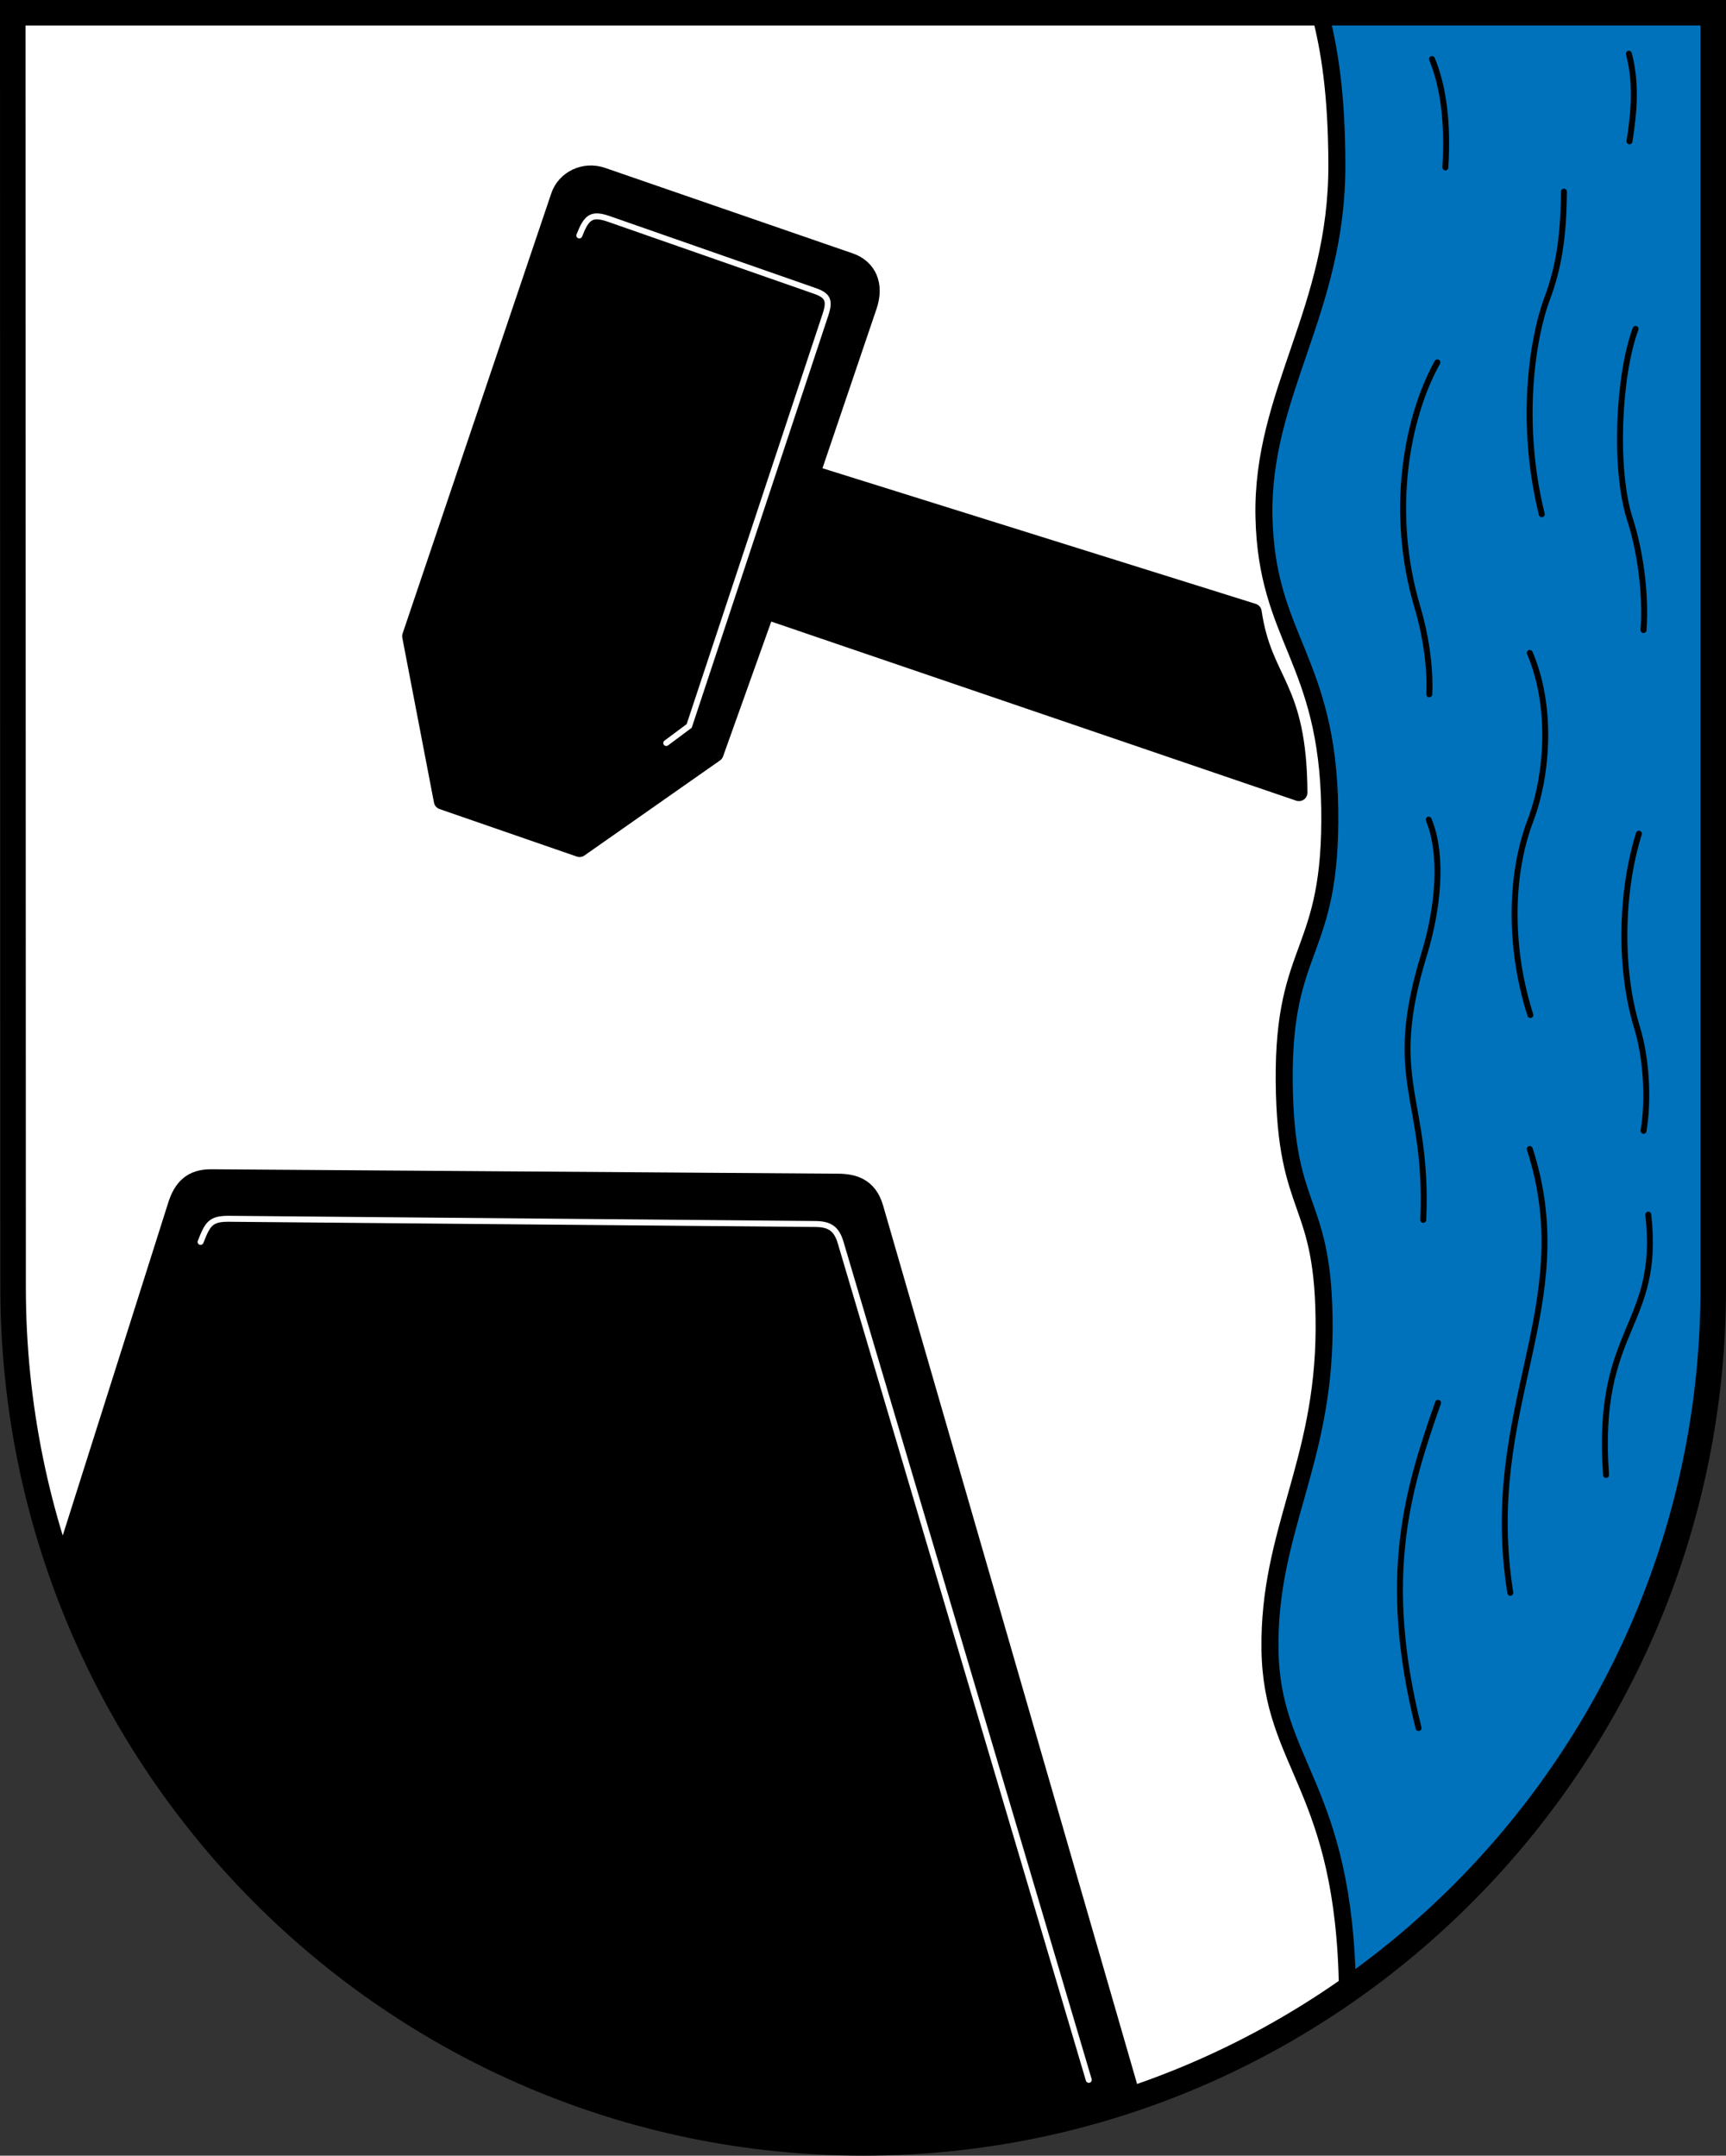 <?xml version="1.0" encoding="UTF-8" standalone="no"?>
<!-- Created with Inkscape (http://www.inkscape.org/) -->
<svg
   xmlns:dc="http://purl.org/dc/elements/1.1/"
   xmlns:cc="http://creativecommons.org/ns#"
   xmlns:rdf="http://www.w3.org/1999/02/22-rdf-syntax-ns#"
   xmlns:svg="http://www.w3.org/2000/svg"
   xmlns="http://www.w3.org/2000/svg"
   xmlns:sodipodi="http://sodipodi.sourceforge.net/DTD/sodipodi-0.dtd"
   xmlns:inkscape="http://www.inkscape.org/namespaces/inkscape"
   width="719.261"
   height="898.36"
   id="svg3308"
   sodipodi:version="0.32"
   inkscape:version="0.46"
   version="1.0"
   sodipodi:docname="Wappen Rhode (fertig).svg"
   inkscape:output_extension="org.inkscape.output.svg.inkscape">
  <rect width="100%" height="100%" fill="#333333" stroke="none"/>
  <defs
     id="defs3310">
    <inkscape:perspective
       sodipodi:type="inkscape:persp3d"
       inkscape:vp_x="0 : 526.18109 : 1"
       inkscape:vp_y="0 : 1000 : 0"
       inkscape:vp_z="744.09448 : 526.18109 : 1"
       inkscape:persp3d-origin="372.04724 : 350.78739 : 1"
       id="perspective3316" />
  </defs>
  <sodipodi:namedview
     id="base"
     pagecolor="#ffffff"
     bordercolor="#666666"
     borderopacity="1.0"
     inkscape:pageopacity="0.0"
     inkscape:pageshadow="2"
     inkscape:zoom="0.35"
     inkscape:cx="350"
     inkscape:cy="520"
     inkscape:document-units="px"
     inkscape:current-layer="layer1"
     showgrid="false"
     inkscape:window-width="640"
     inkscape:window-height="675"
     inkscape:window-x="22"
     inkscape:window-y="22" />
  <g
     inkscape:label="Ebene 1"
     inkscape:groupmode="layer"
     id="layer1"
     transform="translate(9.63,-83.182)">
    <g
       id="g3336">
      <path
         sodipodi:nodetypes="ccccsc"
         d="M 704.123,618.089 L 704.315,88.497 L -4.315,88.497 L -4.361,618.089 C -4.185,815.026 154.483,974.324 349.985,974.324 C 545.486,974.324 704.123,814.367 704.123,618.089 z"
         style="fill:#ffffff;fill-opacity:1;fill-rule:nonzero;stroke:none;stroke-width:10.63;stroke-linecap:square;stroke-linejoin:miter;stroke-miterlimit:4;stroke-dasharray:none;stroke-opacity:1;display:inline"
         id="path3264" />
      <path
         sodipodi:nodetypes="ccssssccccccc"
         id="path2494"
         d="M 174.701,417.005 L 161.504,348.325 L 223.466,164.873 C 225.84,157.841 233.817,153.892 241.354,156.494 L 344.577,192.133 C 352.092,194.727 355.308,201.839 352.303,210.699 L 328.589,280.613 L 512.599,338.218 C 517.014,368.083 531.406,368.315 531.666,413.501 L 309.609,337.737 L 288.353,397.204 L 231.888,436.8 L 174.701,417.005 z"
         style="fill:#000000;fill-rule:evenodd;stroke:#000000;stroke-width:7.087;stroke-linecap:butt;stroke-linejoin:round;stroke-miterlimit:4;stroke-dasharray:none;stroke-opacity:1;display:inline" />
      <path
         sodipodi:nodetypes="cssscc"
         id="path3266"
         d="M 231.785,181.315 C 234.758,173.784 236.728,171.85 244.12,174.433 L 329.948,204.427 C 335.33,206.308 336.322,208.381 334.363,214.295 L 277.573,385.712 L 268.012,392.833"
         style="fill:none;fill-rule:evenodd;stroke:#ffffff;stroke-width:2.48;stroke-linecap:round;stroke-linejoin:miter;stroke-miterlimit:4;stroke-dasharray:none;stroke-opacity:1;display:inline" />
      <path
         id="path3270"
         d="M 78.375,574.011 C 70.227,573.953 66.19,578.083 63.875,585.386 L 15.656,737.542 C 64.029,876.609 195.589,976.229 350.187,976.229 C 389.388,976.229 427.089,969.814 462.344,957.948 L 354.969,586.542 C 352.393,577.633 346.179,575.901 339.562,575.854 L 78.375,574.011 z"
         style="fill:#000000;fill-rule:evenodd;stroke:#000000;stroke-width:7.087;stroke-linecap:butt;stroke-linejoin:miter;stroke-miterlimit:4;stroke-dasharray:none;stroke-opacity:1;display:inline" />
      <path
         style="fill:none;fill-rule:evenodd;stroke:#ffffff;stroke-width:2.48;stroke-linecap:round;stroke-linejoin:miter;stroke-miterlimit:4;stroke-dasharray:none;stroke-opacity:1;display:inline"
         d="M 73.954,600.75 C 76.928,593.219 78.065,591.036 85.895,591.106 L 330.145,593.282 C 335.846,593.333 338.906,595.007 340.676,600.981 L 444.084,949.957"
         id="path3272"
         sodipodi:nodetypes="csssc" />
      <path
         id="path3280"
         d="M 540.437,88.511 C 544.431,103.831 547.391,122.259 547.469,151.823 C 547.63,212.564 516.001,247.103 517.094,298.573 C 518.17,349.255 543.544,357.678 544.5,420.104 C 545.444,481.742 525.054,475.934 525.531,533.729 C 526.002,590.736 542.42,581.17 542.156,637.261 C 541.892,693.352 518.945,721.581 519.594,770.511 C 520.234,818.852 550.775,827.658 551.875,912.698 C 643.979,848.279 704.312,741.023 704.312,619.979 L 704.312,88.511 L 540.437,88.511 z"
         style="fill:#0072bc;fill-opacity:1;fill-rule:evenodd;stroke:#000000;stroke-width:7.087;stroke-linecap:butt;stroke-linejoin:miter;stroke-miterlimit:4;stroke-dasharray:none;stroke-opacity:1;display:inline" />
      <path
         style="fill:none;fill-rule:evenodd;stroke:#000000;stroke-width:2.48;stroke-linecap:round;stroke-linejoin:miter;stroke-miterlimit:4;stroke-dasharray:none;stroke-opacity:1;display:inline"
         d="M 587.123,107.806 C 591.936,119.525 593.816,134.544 592.677,152.959"
         id="path3286"
         sodipodi:nodetypes="cc" />
      <path
         sodipodi:nodetypes="cc"
         id="path3288"
         d="M 669.151,105.574 C 672.386,117.742 671.322,129.91 669.404,142.077"
         style="fill:none;fill-rule:evenodd;stroke:#000000;stroke-width:2.48;stroke-linecap:round;stroke-linejoin:miter;stroke-miterlimit:4;stroke-dasharray:none;stroke-opacity:1;display:inline" />
      <path
         style="fill:none;fill-rule:evenodd;stroke:#000000;stroke-width:2.48;stroke-linecap:round;stroke-linejoin:miter;stroke-miterlimit:4;stroke-dasharray:none;stroke-opacity:1;display:inline"
         d="M 642.088,163.05 C 641.987,183.256 639.411,196.116 635.131,207.479 C 628.93,223.938 623.44,259.397 632.854,297.485"
         id="path3290"
         sodipodi:nodetypes="csc" />
      <path
         sodipodi:nodetypes="csc"
         id="path3292"
         d="M 671.942,220.246 C 664.749,239.568 662.899,278.977 669.632,299.694 C 673.722,312.28 676.379,330.129 675.263,345.753"
         style="fill:none;fill-rule:evenodd;stroke:#000000;stroke-width:2.48;stroke-linecap:round;stroke-linejoin:miter;stroke-miterlimit:4;stroke-dasharray:none;stroke-opacity:1;display:inline" />
      <path
         style="fill:none;fill-rule:evenodd;stroke:#000000;stroke-width:2.48;stroke-linecap:round;stroke-linejoin:miter;stroke-miterlimit:4;stroke-dasharray:none;stroke-opacity:1;display:inline"
         d="M 589.355,234.197 C 576.767,256.735 569.047,296.29 581.116,336.498 C 584.253,346.948 586.538,360.819 585.98,372.538"
         id="path3294"
         sodipodi:nodetypes="csc" />
      <path
         sodipodi:nodetypes="csc"
         id="path3296"
         d="M 627.858,355.286 C 637.345,377.328 635.428,405.96 628.099,425.234 C 619.219,448.587 619.461,479.398 628.111,506.183"
         style="fill:none;fill-rule:evenodd;stroke:#000000;stroke-width:2.48;stroke-linecap:round;stroke-linejoin:miter;stroke-miterlimit:4;stroke-dasharray:none;stroke-opacity:1;display:inline" />
      <path
         style="fill:none;fill-rule:evenodd;stroke:#000000;stroke-width:2.48;stroke-linecap:round;stroke-linejoin:miter;stroke-miterlimit:4;stroke-dasharray:none;stroke-opacity:1;display:inline"
         d="M 673.337,430.618 C 665.719,454.892 665.109,487.278 672.572,511.447 C 676.385,523.798 677.495,541.337 675.263,554.451"
         id="path3298"
         sodipodi:nodetypes="csc" />
      <path
         sodipodi:nodetypes="csc"
         id="path3300"
         d="M 585.728,424.759 C 591.866,439.547 589.696,461.801 583.79,481.037 C 567.462,534.211 585.701,540.5 583.469,591.559"
         style="fill:none;fill-rule:evenodd;stroke:#000000;stroke-width:2.48;stroke-linecap:round;stroke-linejoin:miter;stroke-miterlimit:4;stroke-dasharray:none;stroke-opacity:1;display:inline" />
      <path
         style="fill:none;fill-rule:evenodd;stroke:#000000;stroke-width:2.48;stroke-linecap:round;stroke-linejoin:miter;stroke-miterlimit:4;stroke-dasharray:none;stroke-opacity:1;display:inline"
         d="M 627.858,562.031 C 649.063,627.598 607.464,669.681 619.74,746.966"
         id="path3302"
         sodipodi:nodetypes="cc" />
      <path
         sodipodi:nodetypes="cc"
         id="path3304"
         d="M 677.243,589.374 C 682.544,636.526 655.174,635.921 659.639,697.861"
         style="fill:none;fill-rule:evenodd;stroke:#000000;stroke-width:2.48;stroke-linecap:round;stroke-linejoin:miter;stroke-miterlimit:4;stroke-dasharray:none;stroke-opacity:1;display:inline" />
      <path
         style="fill:none;fill-rule:evenodd;stroke:#000000;stroke-width:2.48;stroke-linecap:round;stroke-linejoin:miter;stroke-miterlimit:4;stroke-dasharray:none;stroke-opacity:1;display:inline"
         d="M 589.634,667.775 C 577.145,703.426 565.595,739.992 581.516,803.326"
         id="path3306"
         sodipodi:nodetypes="cc" />
      <path
         id="path3185"
         style="fill:none;fill-opacity:1;fill-rule:nonzero;stroke:#000000;stroke-width:10.63;stroke-linecap:square;stroke-linejoin:miter;stroke-miterlimit:4;stroke-dasharray:none;stroke-opacity:1;display:inline"
         d="M 704.315,619.993 L 704.315,88.497 L -4.315,88.497 L -4.169,619.993 C -3.993,816.93 154.675,976.227 350.177,976.227 C 545.678,976.227 704.315,816.271 704.315,619.993 z"
         sodipodi:nodetypes="ccccsc" />
    </g>
  </g>
</svg>

